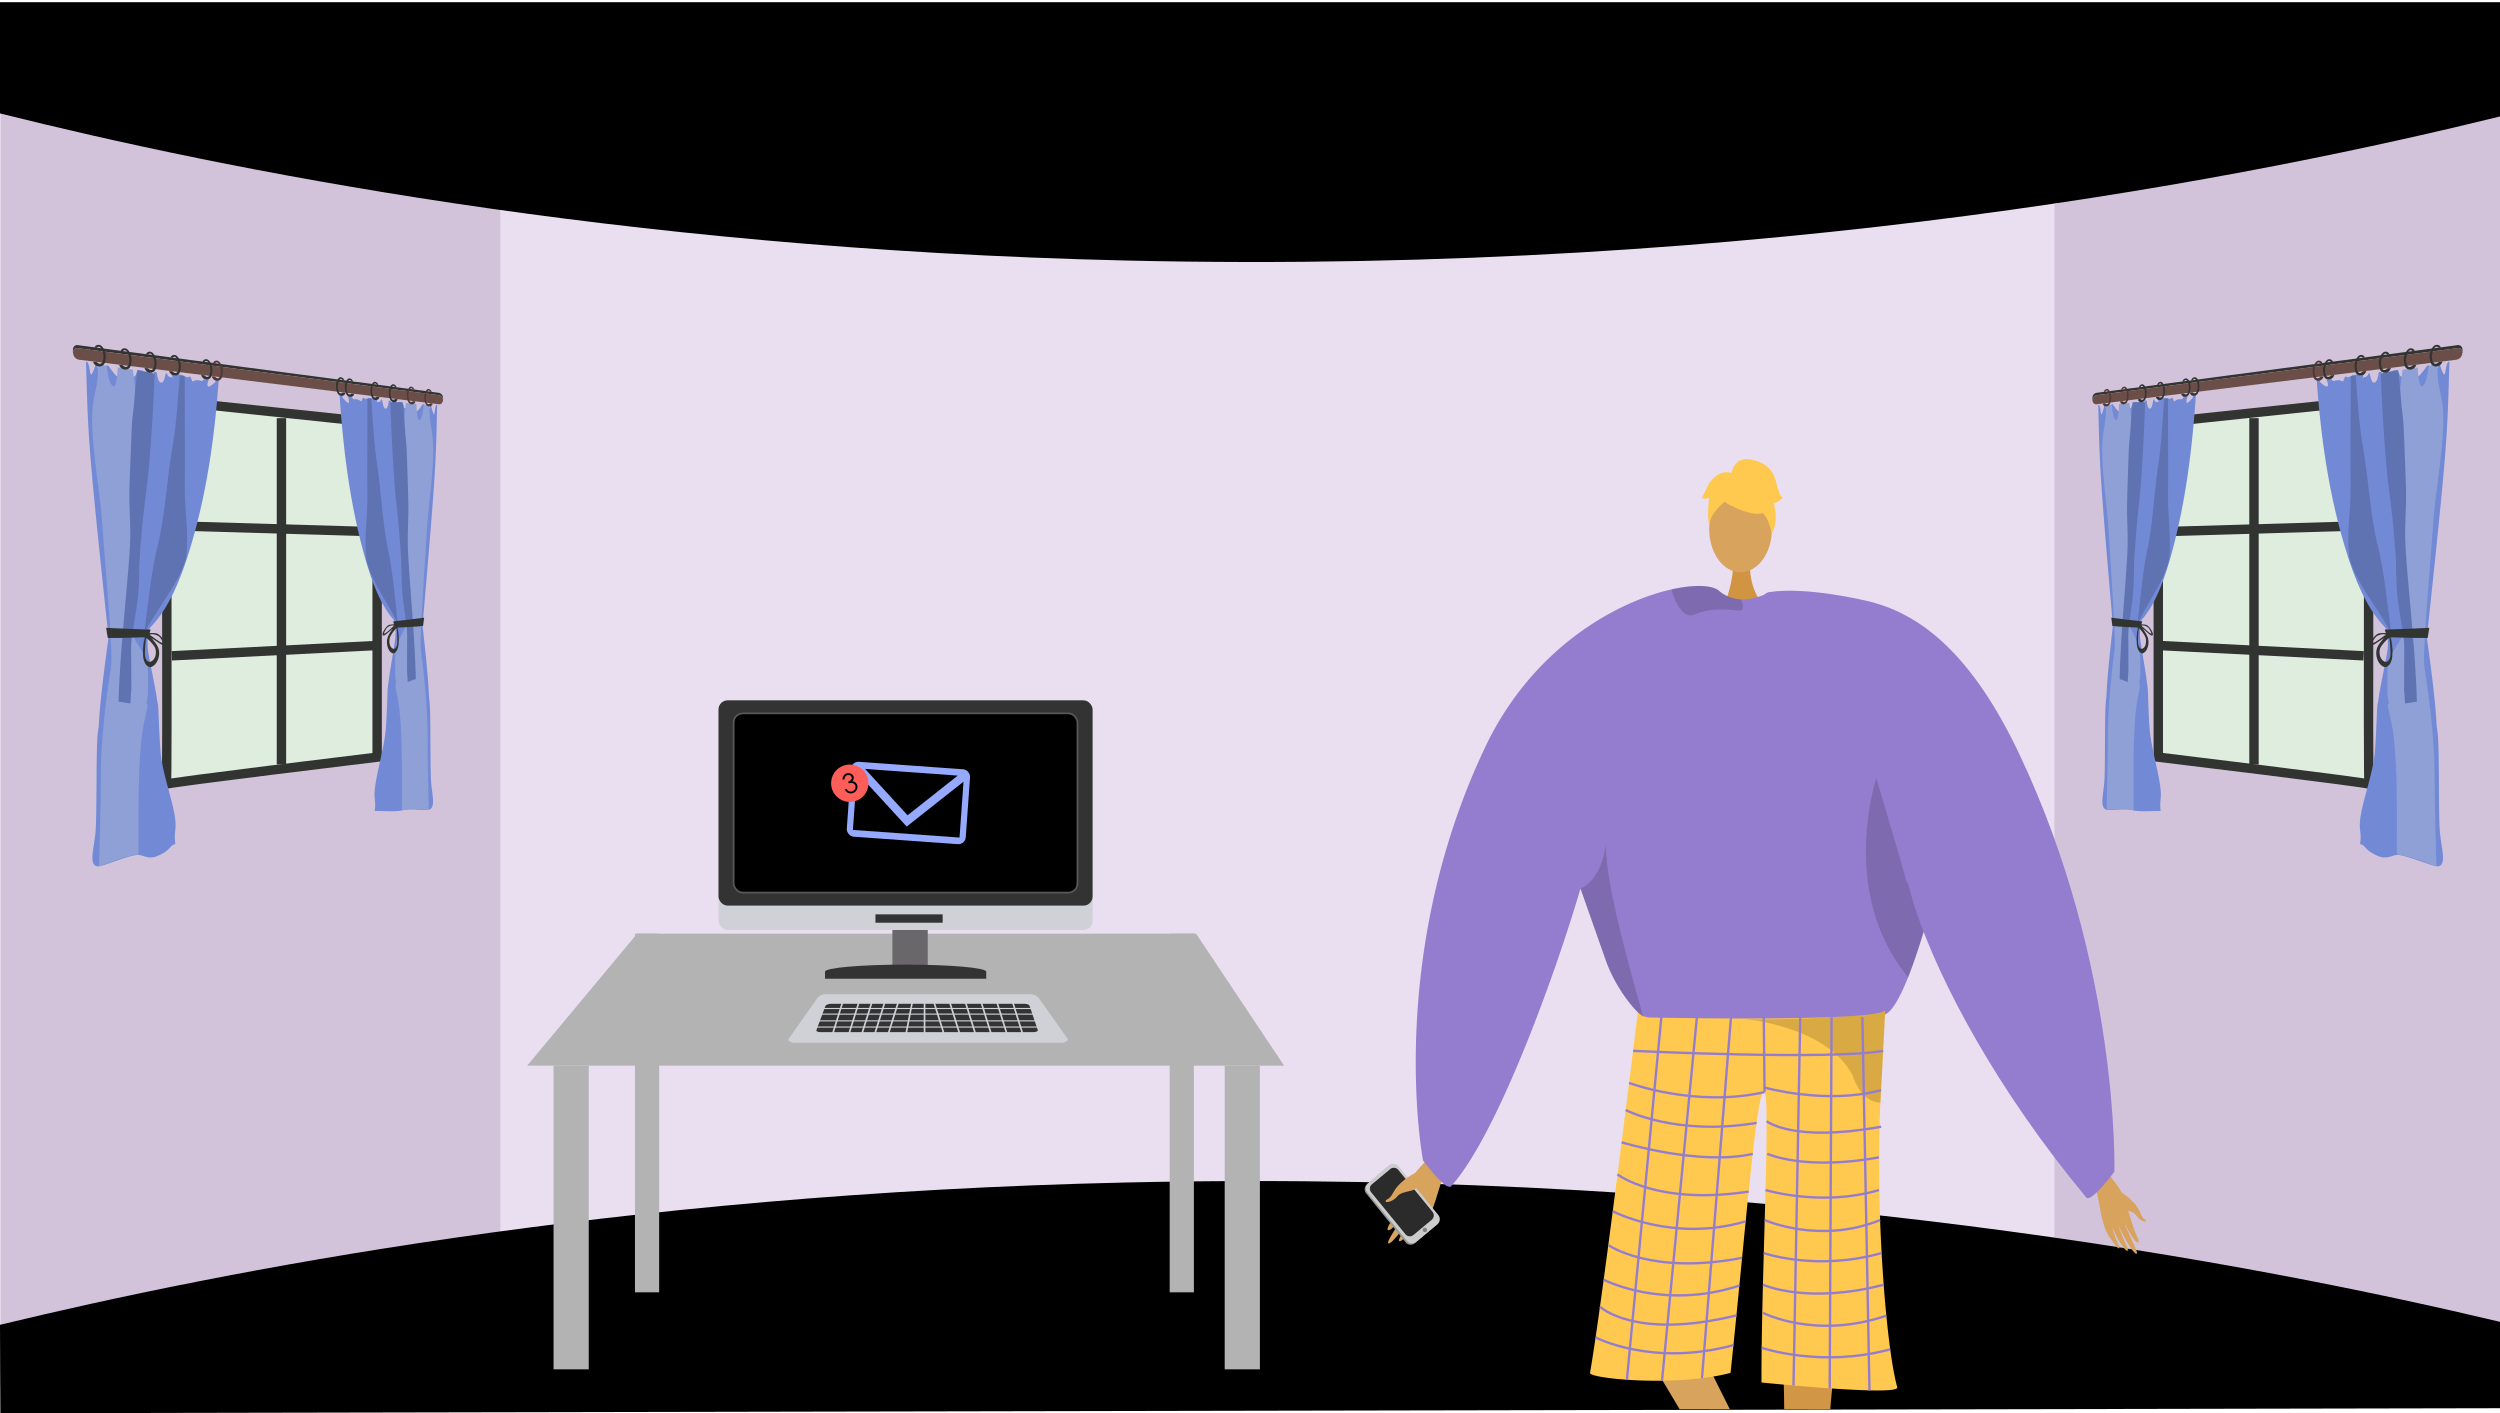 <svg xmlns="http://www.w3.org/2000/svg" xmlns:xlink="http://www.w3.org/1999/xlink" width="1366" height="772.192" viewBox="0 0 1366 772.192"><defs><style>.a,.ac,.t{fill:none;}.b{fill:#d2c3db;}.c{fill:#eadff1;}.d,.y{fill:#000;}.e{clip-path:url(#a);}.f,.l{fill:#d8a35d;}.f{fill-rule:evenodd;}.g{fill:#999;}.h{fill:#ccc;}.i{fill:#2b2b2b;}.j{fill:gray;}.k{fill:#d29647;}.m{fill:#d19442;}.n{fill:#947dce;}.o{fill:#ffc84f;}.p{opacity:0.15;}.q{fill:#62548a;}.r{opacity:0.3;}.s{opacity:0.5;}.t{stroke:#947dce;stroke-width:1.301px;}.ac,.t,.y{stroke-miterlimit:10;}.u{fill:#b3b3b3;}.v{fill:#d0d1d6;}.w{fill:#333;}.x{fill:#6a676b;}.y{stroke:#595959;stroke-width:0.94px;}.z{fill:#95a9fe;}.aa{fill:#fd5e5a;}.ab{fill:#dfeddf;}.ac{stroke:#313431;stroke-width:5.136px;}.ad{fill:#728ad6;}.ae{fill:#5f73b3;}.af{fill:#8fa0d6;}.ag{fill:#313431;}.ah{fill:#6c4e49;}.ai{fill:#4f3936;}</style><clipPath id="a"><rect class="a" width="1365.799" height="770" transform="translate(0.301 -1.447)"/></clipPath></defs><g transform="translate(-0.1 1.447)"><path class="b" d="M1366.1,9.282V767.745l-242.228-67.586-32.991-6.263,1.636-558.092,30.118-25.56Z"/><path class="b" d="M316.4,125.217,300.346,681.588.3,755.986V5.933L299.146,99.5Z"/><path class="c" d="M698.078,88.817H273.47V706.2h849.165V88.817Z"/><path class="d" d="M.1,60.525c121.657,30.38,335.7,73.888,615,80.372,352.971,8.195,622.428-47.1,751-78.7V-.255H.1Z"/><path class="d" d="M.1,722.429c121.657-29.39,335.7-71.48,615-77.753,352.971-7.927,622.428,45.568,751,76.133V768L.3,770.745Z"/><g class="e"><g transform="translate(745.774 249.406)"><g transform="translate(0 374.612)"><path class="f" d="M788.64,619.8C787.7,621,774.009,632.232,770.5,639.749s-8.014,19.03-10.591,22.632c-3.033,4.237-1.6,6.109,2.422,1.42,2.612-3.048,7.3-9.536,7.938-11.117.311-.766-2.187,4.054-5.3,9.149-3.31,5.415-7.233,11.168-6.3,11.837,1.806,1.3,12.387-13.923,13.775-16.778a79.858,79.858,0,0,1-3.76,7.489c-1.894,3.308-4.594,6.907-4.152,7.969.7,1.672,7.39-5.991,11.061-13,.284-.042-.2,2.478-5.118,10.511-.494.807-.915,3.168,1.426.788,4.927-5.01,7.412-6.8,10.818-15.419,3.321-8.407,4.957-18.425,9.193-23.8Z" transform="translate(-745.774 -619.804)"/><g transform="translate(0 10.563)"><path class="g" d="M746.609,646.4,768.1,673.026a3.467,3.467,0,0,0,4.926.579L785,663.513a1.08,1.08,0,0,0,.117-.109,3.62,3.62,0,0,0,.275-4.926l-21.488-26.622a3.459,3.459,0,0,0-4.923-.575L747.8,640.7l-.8.669A3.62,3.62,0,0,0,746.609,646.4Z" transform="translate(-745.774 -630.294)"/><path class="h" d="M747.21,645.815l21.661,26.52a3.577,3.577,0,0,0,5.059.494l11.679-9.712a3.627,3.627,0,0,0,.368-4.982l-21.661-26.52a3.577,3.577,0,0,0-5.059-.494l-11.679,9.712A3.627,3.627,0,0,0,747.21,645.815Z" transform="translate(-745.774 -630.295)"/><path class="i" d="M749.317,645.728l18.708,22.9a3.089,3.089,0,0,0,4.369.427l10.087-8.388a3.133,3.133,0,0,0,.318-4.3l-18.708-22.9a3.088,3.088,0,0,0-4.369-.427l-10.087,8.388A3.134,3.134,0,0,0,749.317,645.728Z" transform="translate(-745.774 -630.282)"/><ellipse class="j" cx="1.2" cy="1.208" rx="1.2" ry="1.208" transform="translate(31.684 34.807)"/></g><path class="f" d="M774.554,634.525s-9.236,4.08-13.027,11.06c-2.253,4.148-3.315,3.645-3.912,4.275-1.981,2.09,3.469,1.354,5.987-1.95,2.047-2.685,7.8-2.5,9.553-3.927s5.713-6.151,5.494-7.771S774.554,634.525,774.554,634.525Z" transform="translate(-745.774 -619.704)"/></g><path class="k" d="M1002.925,733.247S986.766,901.113,993.637,904c12.327,5.264,60.6,22.484,7.379,18.7-27.34,1.659-25.334-4.49-25.761-9.7-.349-4.258.453-154.489-.67-166.173-.251-2.617-.4-4.2-.4-4.2Z" transform="translate(-745.774 -244.422)"/><path class="l" d="M890.234,717.764s87.272,143.209,82.666,149.1c-8.223,10.64-42.069,49.337,2.595,19.951,24.685-11.948,19.96-16.337,17.813-21.1-1.753-3.89-14.666-33.64-19.333-44.4C972.93,818.911,914.141,701.6,914.141,701.6Z" transform="translate(-745.774 -244.637)"/><path class="m" d="M956.313,303.014s-1.424,15.995,8.376,24.84-22.584,0-22.584,0,6.026-15.32,4.674-24.84S956.313,303.014,956.313,303.014Z" transform="translate(-745.774 -247.369)"/><ellipse class="l" cx="17.133" cy="23.534" rx="17.133" ry="23.534" transform="translate(188.237 14.779)"/><path class="n" d="M1062.884,456.795c-.286,4.455-3.865,21.016-8.9,39.017-1.483,5.372-3.11,10.861-4.815,16.207-2.069,6.512-4.255,12.787-6.468,18.33-4.294,10.743-8.693,18.735-12.532,20.295-12.935,5.24-110.6,12.434-130.682,2.791-.468-.354-.976-.734-1.457-1.153-7.535-6.172-15.707-18.356-20.041-29.768,0-.013-11.543-32.768-13.9-39.437-.026-.065-.039-.118-.066-.17-.078-.262-.169-.511-.26-.747-.026-.092-.065-.17-.091-.262-12.155,41.781-44.493,133.547-70.651,162.62-2.745,3.053-15.381-14.072-15.381-14.072S756.519,520.64,811.619,404.6c25.936-54.621,72.225-79.541,101.779-86.157,12.792-2.869,22.448-2.306,25.975.76a19.088,19.088,0,0,0,11.959,4.678,25.768,25.768,0,0,0,6.715-.616,33.266,33.266,0,0,0,7.119-2.437c1.093-.51,1.731-.878,1.731-.878a69,69,0,0,1,18.088,1.088C1051.849,334.214,1063.483,447.086,1062.884,456.795Z" transform="translate(-745.774 -247.249)"/><path class="o" d="M895.014,548a10.525,10.525,0,0,0,5.994,2.785c14.085.278,74.917,1.327,107.916-.583,11.643-.675,19.819-1.716,21.255-3.3,0,0,0,.048-.009.135-.086,1.831-1.13,22.8-2.6,50.279-2.891,54.25,2.679,131.949,9.185,155.533,1.405,5.09-74.177-2.621-74.177-2.621-.21-55.985,5.066-154.271,1.658-158.677-4.146-5.359-10.868,81.093-18.575,153.437-29.932,7.861-77.328,3.088-76.78,0C875.392,708.307,895.014,548,895.014,548Z" transform="translate(-745.774 -245.686)"/><path class="p" d="M863.68,480.946c.026.092.065.17.091.262.091.237.183.485.261.747.026.052.039.1.065.17,2.355,6.669,13.9,39.424,13.9,39.437,4.334,11.412,12.506,23.6,20.041,29.768-5.114-18.645-21.056-72.689-20.444-94.464C874.547,477.854,863.68,480.933,863.68,480.946Z" transform="translate(-745.774 -246.297)"/><path class="p" d="M1053.983,495.1c-1.483,5.372-3.11,10.861-4.815,16.207-2.069,6.512-4.255,12.787-6.468,18.329-38.247-46.106-17.386-108.8-17.386-108.8s16.163,54.425,16.332,55.957C1041.7,477.352,1047.073,485.2,1053.983,495.1Z" transform="translate(-745.774 -246.541)"/><path class="p" d="M952.468,327.742c.052,1.559-.768,2.58-3.253,2.24-7.756-1.061-16.515-.839-22.878,2.1a5.374,5.374,0,0,1-5.232-.223c-4.073-2.4-6.6-9.551-7.6-12.722a2.174,2.174,0,0,1-.1-.695c12.793-2.869,22.449-2.306,25.975.76a19.085,19.085,0,0,0,11.96,4.678A10.669,10.669,0,0,1,952.468,327.742Z" transform="translate(-745.774 -247.249)"/><path class="q" d="M990.129,854.172c-.893-2.273-15.746,6.319-16.488,8.989s-27.133,25.59-21.608,34.175,42.972-21.607,45.808-23.473S991.885,858.64,990.129,854.172Z" transform="translate(-745.774 -243.604)"/><path class="q" d="M974.295,897.223c-.318-2.423,20.185.651,22.123,2.621s31.786,10.142,31.11,20.349-47.984,2.182-51.363,1.941S974.922,901.986,974.295,897.223Z" transform="translate(-745.774 -243.316)"/><g class="r" transform="translate(204.722 301.221)"><path d="M951.175,551.3l-.679-.056S950.737,551.258,951.175,551.3Z" transform="translate(-950.496 -546.878)"/><path class="s" d="M951.175,551.327c18.128,1.457,57.749-1.124,57.749-1.124,11.643-.675,19.819-1.716,21.255-3.3,0,0,0,.048-.009.135-.086,1.831-1.13,22.8-2.6,50.279a13.419,13.419,0,0,1-1.9-.221c-4.079-.762-7.21-3.306-9.594-6.863a33.266,33.266,0,0,1-3.73-7.844C998.83,556.5,956.983,551.852,951.175,551.327Z" transform="translate(-950.496 -546.907)"/></g><g transform="translate(184.275)"><g transform="translate(3.617 6.562)"><path class="o" d="M944.706,272.476s29.661,16.557,20.857-10.026C959.472,244.058,924.477,260.625,944.706,272.476Z" transform="translate(-933.666 -254.233)"/><path class="o" d="M949.006,266.117s-16.6,9.914-14.995,19.859c0,0-3.659-29.692,12.842-30.438s22.889.858,21.424,32.255C968.277,287.793,963.483,262.817,949.006,266.117Z" transform="translate(-933.666 -254.225)"/></g><path class="o" d="M946.133,255.783s.834-9.251,9.943-7.941,13.014,6.55,14.315,11.791,2.6,9.171,3.9,9.171c0,0-3.9,3.93-5.2,2.621,0,0,3.378,9.422-.914,17.158,0,0-1.689-11.917-8.2-13.227S946.133,255.783,946.133,255.783Z" transform="translate(-930.049 -247.716)"/><path class="o" d="M946.967,255.656s-6.507-3.93-13.014,5.24l-3.9,7.861s1.3,1.311,3.9,0c0,0-1.185,9.231.058,14.442l3.846-15.752Z" transform="translate(-930.049 -247.667)"/></g><g transform="translate(397.719 385.127)"><path class="f" d="M1147.459,630.248c.682,1.116,11.223,12.107,13.455,18.881s4.909,17.058,6.743,20.4c2.157,3.927.744,5.377-2.21.962-1.92-2.868-5.259-8.885-5.646-10.3-.188-.686,1.455,3.684,3.6,8.35,2.275,4.96,5.039,10.272,4.177,10.746-1.672.92-9.157-13.151-10.052-15.73a68.8,68.8,0,0,0,2.449,6.777c1.281,3.017,3.22,6.365,2.735,7.225-.765,1.355-5.7-5.871-8.119-12.23-.238-.064-.078,2.135,3.3,9.494.34.74.459,2.8-1.3.527-3.695-4.78-5.635-6.561-7.666-14.266-1.981-7.514-2.362-16.229-5.432-21.249Z" transform="translate(-1143.493 -630.248)"/><path class="f" d="M1159.467,645.845s7.466,4.431,9.993,10.775c1.5,3.77,2.459,3.45,2.905,4.049,1.478,1.986-3.1.8-4.911-2.278-1.474-2.5-6.405-2.937-7.752-4.333s-4.251-5.835-3.9-7.194S1159.467,645.845,1159.467,645.845Z" transform="translate(-1143.493 -630.142)"/></g><g transform="translate(143.264 300.991)"><line class="t" x1="19.193" y2="202.058"/><line class="t" x1="19.048" y2="198.54" transform="translate(19.193 4.041)"/><line class="t" x1="15.84" y2="197.152" transform="translate(41.021 4.041)"/><line class="t" x2="0.408" y2="40.838" transform="translate(74.794 4.041)"/><line class="t" x1="3.675" y2="201.147" transform="translate(91.025 4.041)"/><line class="t" x1="1.024" y2="202.834" transform="translate(110.805 3.915)"/><line class="t" x2="3.875" y2="203.999" transform="translate(128.665 3.915)"/></g><path class="t" d="M892.418,568.873s108.083,5.137,136.64,0" transform="translate(-745.774 -245.537)"/><path class="t" d="M964.241,591.289c-37.817,8.624-74.007-5.009-74.007-5.009" transform="translate(-745.774 -245.419)"/><path class="t" d="M963.833,588.7s34.128,9.655,64.1,1.5" transform="translate(-745.774 -245.403)"/><path class="t" d="M888.374,600.988s27.254,14.366,71.52,7.042" transform="translate(-745.774 -245.319)"/><path class="t" d="M886.143,618.5s42.41,13.035,71.654,6.328" transform="translate(-745.774 -245.2)"/><path class="t" d="M883.906,635.906s21.6,17.047,71.677,9.4" transform="translate(-745.774 -245.082)"/><path class="t" d="M881.3,655.923s32.934,17.325,72.64,5.509" transform="translate(-745.774 -244.947)"/><path class="t" d="M878.882,674.26s23.326,16.67,73.1,6.987" transform="translate(-745.774 -244.822)"/><path class="t" d="M876.35,693.058s32.2,16.944,74.146,3.255" transform="translate(-745.774 -244.695)"/><path class="t" d="M874.324,707.729s18.994,18.392,74.565,4.757" transform="translate(-745.774 -244.595)"/><path class="t" d="M871.937,724.381s30.713,16.29,75.312,4.243" transform="translate(-745.774 -244.482)"/><path class="t" d="M965.384,607.016s14.258,11.852,62.554,3.054" transform="translate(-745.774 -245.278)"/><path class="t" d="M965.758,624.734s20.007,9.392,61.038,1.974" transform="translate(-745.774 -245.158)"/><path class="t" d="M964.783,644.4s30.893,9.368,62.013,0" transform="translate(-745.774 -245.025)"/><path class="t" d="M964.338,660.708s30.032,13.44,63.056,0" transform="translate(-745.774 -244.914)"/><path class="t" d="M963.833,678.612s28.591,10.1,64.39,0" transform="translate(-745.774 -244.793)"/><path class="t" d="M963.371,695.809s24.1,10.886,65.98,0" transform="translate(-745.774 -244.676)"/><path class="t" d="M963.371,711.024s28.614,14.845,67.436,1.577" transform="translate(-745.774 -244.573)"/><path class="t" d="M962.683,730.043s32.546,11.107,70.246.816" transform="translate(-745.774 -244.444)"/><path class="n" d="M1030.807,390.047S946.894,323.19,966.9,319.929s52.74,4.662,52.74,4.662c29.554,6.617,57.771,28.972,83.707,83.594C1158.447,524.229,1155.4,636.6,1155.4,636.6s-12.759,17.232-15.382,14.072c-48.681-58.643-79.985-117.514-93.191-157.122S1030.807,390.047,1030.807,390.047Z" transform="translate(-745.774 -247.231)"/></g></g><path class="u" d="M701.732,580.838H288.127L348.244,508.7H653.638Z"/><rect class="u" width="19.237" height="165.923" transform="translate(302.555 580.838)"/><rect class="u" width="13.226" height="195.982" transform="translate(347.041 508.697)"/><rect class="u" width="13.226" height="195.982" transform="translate(639.21 508.697)"/><rect class="u" width="19.237" height="165.923" transform="translate(669.269 580.838)"/><path class="v" d="M580.017,568.356H434.329c-1.618,0-4.281-1-3.28-2.23l15.728-22.337a5.574,5.574,0,0,1,4.546-1.988H562.811a6.037,6.037,0,0,1,4.912,2.142l15.569,21.967C584.384,567.311,581.792,568.356,580.017,568.356Z"/><path class="w" d="M564.888,562.5H448.25c-1.294,0-2.281-.5-2.077-1.047l4.919-13.2c.265-.712,1.695-1.236,3.373-1.236h105.2c1.491,0,2.755.47,2.971,1.1l4.508,13.274C567.323,561.978,566.262,562.5,564.888,562.5Z"/><rect class="v" width="121.634" height="0.614" transform="translate(445.839 549.289)"/><rect class="v" width="121.634" height="0.614" transform="translate(445.839 552.36)"/><rect class="v" width="121.634" height="0.614" transform="translate(445.839 556.046)"/><rect class="v" width="121.634" height="0.614" transform="translate(445.839 559.425)"/><rect class="v" width="0.921" height="20.272" transform="translate(460.57 544.395) rotate(17.439)"/><rect class="v" width="0.921" height="20.272" transform="translate(469.478 544.395) rotate(17.439)"/><rect class="v" width="0.921" height="20.272" transform="translate(476.542 544.395) rotate(17.439)"/><rect class="v" width="0.921" height="20.272" transform="translate(483.607 544.395) rotate(17.439)"/><rect class="v" width="0.921" height="20.272" transform="translate(490.979 544.395) rotate(17.439)"/><rect class="v" width="0.921" height="20.272" transform="translate(498.459 544.165) rotate(10.978)"/><rect class="v" width="0.921" height="20.272" transform="translate(504.813 544.067)"/><rect class="v" width="0.921" height="20.272" transform="translate(552.478 544.671) rotate(-17.439)"/><rect class="v" width="0.921" height="20.272" transform="translate(543.877 544.671) rotate(-17.439)"/><rect class="v" width="0.921" height="20.272" transform="translate(535.277 544.671) rotate(-17.439)"/><rect class="v" width="0.921" height="20.272" transform="translate(526.676 544.671) rotate(-17.439)"/><rect class="v" width="0.921" height="20.272" transform="translate(518.076 544.671) rotate(-17.439)"/><rect class="v" width="0.921" height="20.272" transform="translate(509.476 544.671) rotate(-17.439)"/><rect class="x" width="19.317" height="22.433" transform="translate(487.705 505.851)"/><rect class="v" width="204.47" height="125.474" rx="4.985" transform="translate(392.694 381.222)"/><path class="w" d="M450.879,533.324v-3.846c0-2.134,19.729-3.858,44.049-3.858s44.047,1.724,44.047,3.858v3.846Z"/><rect class="w" width="36.722" height="4.565" transform="translate(478.444 498.158)"/><rect class="w" width="204.391" height="112.166" rx="4.985" transform="translate(392.694 381.222)"/><rect class="y" width="187.863" height="97.932" rx="4.985" transform="translate(400.958 388.339)"/><rect class="z" width="65.175" height="41.025" rx="4.014" transform="translate(465.421 414.518) rotate(4.094)"/><path class="d" d="M523.422,422.345,472.8,418.721,496,444.009Z"/><path class="d" d="M495.514,450.2,468.38,420.631l-2.247,31.393,58.251,4.169,2.185-30.532Z"/><circle class="aa" cx="10.205" cy="10.205" r="10.205" transform="translate(454.221 416.305)"/><path class="d" d="M461.576,424.336l-1.05.3a3.2,3.2,0,0,1,5.223-2.9,2.446,2.446,0,0,1,.042,3.678,3.1,3.1,0,0,1,2.693,3.973,3.614,3.614,0,0,1-6.815.5l1.008-.291c2.232,3.719,6.711-.421,4.132-2.663-.856-.745-1.863-.612-3-.347l-.273-.945c1.167-.337,2.232-1.254,1.9-2.412-.421-1.459-2.553-1.571-3.407-.4A2.943,2.943,0,0,0,461.576,424.336Z"/><path class="ab" d="M1290.958,217.82l-111.571,11.758V412.253s115.9,14.028,115.182,14.791,0-205.724,0-205.724l-.95-3.78Z"/><path class="ac" d="M1290.958,217.82l-111.571,11.758V412.253s115.9,14.028,115.182,14.791,0-205.724,0-205.724l-.95-3.78Z"/><line class="ac" y2="189.205" transform="translate(1231.676 227.036)"/><line class="ac" x2="110.049" y2="5.538" transform="translate(1181.548 351.352)"/><line class="ac" y1="3.213" x2="110.049" transform="translate(1181.548 285.836)"/><path class="ad" d="M1268.156,206.6s-1.812.039,1.886,2.522c3.731,2.5,1.251-3.388,1.251-3.388l2.769.158s.891,1.205,1.747.736a5.956,5.956,0,0,1,2.6-.312l2,.621s1.05-3.508,1.688-2.53c.526.805,2.667-.37,4.305-1.046l2.06-.221c.873.428,1.425,1.424,2.332.387,1.232-1.41.039,2.5.617,1.51s1.972.274,2.786-2.365c.017-.057.035-.109.052-.157l.549-.06c.473,1.2.963,5.052,2.273,5.158,1.715.139,2.317-2.507,2.77-5.719l1.519-.174a9.087,9.087,0,0,1,.113,2.71c-.355,2.761,3.1,2.312,3.1,2.312s.1-2.917.62-3.64a18.259,18.259,0,0,1,2.52-2.135q1.334-.165,2.672-.335c.142.511.3,1.139.54,1.783.734,1.95.475,2.031,2.755,1.562s1.728,1.569,2.134-.252c.371-1.665.337-1.824.834-3.925l1.49-.21a33.558,33.558,0,0,0,1.334,3.145c1.623,3.215,2.818.717,4.8-1.63a29.762,29.762,0,0,0,1.951-2.738l.9-.147c.036.057.073.121.112.2.719,1.391,1.788,3.811,3.56,2.525,1.41-1.023,1.855-3.184,2.151-3.719l.216-.038h0a28,28,0,0,0,1.548,4.665c1.4,3.049,1.4.127,2.039-3.018a9.4,9.4,0,0,1,.964-2.5c.257-.05.514-.1.771-.149-.694,21.556-.776,32.584-2.844,56.79-2.059,24.1-6.121,62.123-8.862,87.9-.546,5.14-.731,1.86-.53,6.36.013.29.019.507.019.664.046.324.1.675.151,1.066,1.4,10.013,4.481,32.829,5.02,45.313.107,2.626.71,2.912,1.017,11.763.392,11.284.147,36.023.7,45.613s4.281,19.625-.955,20.275c-2.487.309-16.1-5.78-21.87-6.253-2.825-.231-5.757,2.875-11.035.545-7.509-3.316-6.308-5.49-9.167-6.323-.281-.081-.3-.168-.3-.2a.79.79,0,0,1-.206.2c1.1-8.009-1.152-7.094.536-16.68,1.694-9.622,6.814-23.175,7.641-34.793.487-6.846.854-15.079,1.053-20.914.167-4.873.667-5.024,1.124-8.911.113-.965.3-1.729.458-2.646.76-4.293,1.661-8.639,2.486-12.841.2-1.005.406-2.078.557-2.876.3-1.6.7-3.52.91-4.85a35.339,35.339,0,0,0,.4-7.732c-.018-.406-.056-.591-.086-.939s-.076-.661-.116-.982c-.019-.158-.047-.321-.065-.442-.035-.237-.1-.614-.133-.795a18.849,18.849,0,0,0-.464-1.906c-.16-.513-.171-.515-.323-.92-.571-.552-1.134-1.211-1.686-1.793-.218-.23-.445-.532-.7-.825-9.235-10.578-15.159-26.367-19.293-39.786-9.428-30.61-13.741-61.838-16.009-93.585l.366-.045Z"/><path class="ae" d="M1283.385,298.711c.191,3.669.165,4.177,1.168,7.216,3.261,9.872,10.991,20.277,16.432,28.969.2.318.479.718.634.967,1.3,2.083,2.75,4.545,3.838,6.542a5.886,5.886,0,0,1,.665,1.508,12.456,12.456,0,0,1,.393,2.854c.034.4.042.8.045,1.306.013,2.435-.208,4.995-.25,7.465v.02c-.021,1.87-.294,4.1-.437,5.849-.167,2.052-.291,3.666-.307,5.642,0,.018,0,.033,0,.046.015.452,0,.775.043,1.25.24,2.782.571,5.71.881,8.481.069.612.173,1.545.222,1.966.233,2.022.432,3.7.664,5.622.078-1.793.208-3.812.279-5.472s.042.058.12-2.352.619-8.588.587-11.826-.4-5.132-.646-8.764c-.147-2.161-.616-6.539-.878-9.28-.12-1.25-.281-2.873-.462-4.272-.3-2.354-.385-3.515-.735-6.162-1.765-13.355-3.236-27.4-6.516-40.363l-.035-.144c-.2-.836-.258-.99-.462-1.934-3.575-16.53-4.428-33.783-7.311-50.355-2.256-12.968-2.993-26.566-4.1-39.774-.906.318-1.829-.337-2.72.623.034,17.493-.164,41.946-.018,57.957C1284.622,277.966,1282.675,285.144,1283.385,298.711Z"/><path class="af" d="M1304.675,376.709a9.3,9.3,0,0,0,.014,1.773c1.967,11.038-1.956-2.352,1.876,14.052,3.865,16.543,3.159,53.773,3.186,69.472-.129,8.533.188-6.213.092,3.455,7.057.84,14.283,3.879,21.476,6.454-.383-17.122-.9-32.274-.964-50.272s-2.553-39.3-5.416-57.792c-.83-5.356-.039-11.442.052-16.759.018-1.1.221-4.318.325-5.858,1.115-16.6,3.279-42.857,4.353-57.515,1.658-22.646,8.055-51.133,4.226-68.774-2.037-9.38-1.7-8.679-2.056-17.646-1.451,1.029-3.082.575-4.593,1.112-.511,2.565-.918,6.815-1.977,8.989-2.146,4.4-3.02,1.466-3.57-1.663-.235-1.342-.457-4.705-.595-6.379-2.773.349-5.525.826-8.263,1.209-.629,5.522-1.475,11.055-1.793,16.563,0,.006.011.022.011.03-.45,12.565-.714,25.695.05,37.891.765,12.216-1.978,18.3-2.353,31.872s.769,37.288,3.976,51.571a19.038,19.038,0,0,1,.418,3.611,12.013,12.013,0,0,1-.747,4.581,1.1,1.1,0,0,1-.069.165c-1.613,3.369-3.906,6.029-5.575,9.376a12.45,12.45,0,0,0-.523,1.246,22.827,22.827,0,0,0-1.011,3.453,34.992,34.992,0,0,0-.629,5.862c0,.056-.007.158-.005.2a.465.465,0,0,1,0,.051C1304.667,370.36,1304.476,373.286,1304.675,376.709Z"/><path class="ae" d="M1310.213,200.837c-3.06,1.137-6.373.154-9.233,2.2.59,16.939,2.362,46.974,4.208,61.245,2.167,16.759,2.716,22.256,3.562,34.66.848,12.427.334,21.073,2.213,32.5.735,4.467,1.058,6.759,1.73,10.652.385,2.231.411,2.682.7,4.63.012.08.011.11.018.159a49.241,49.241,0,0,1,.4,6.729c-.085,5.656-.1,16.081-.114,20.288s.164,1.907.2,3.637a13.505,13.505,0,0,0,.081,1.418c.051,1.232.175,2.685.23,4,2.15-.345,4.309-.809,6.488-1.006-.045-1.859-.033-.8-.1-3.062s.112,4.319-.056-1.481-1.264-23.019-1.868-29.429-.087-1.331-.48-6.109.517,6.843-.241-2.673c-.757-9.5-2.947-31.127-3.5-42.649s.578-20.847.281-31.087-.85-23.217-1.2-31.738-1.111-10.784-1.485-16.321-.865-9.549-1.172-12.925S1310.486,203.291,1310.213,200.837Z"/><path class="ag" d="M1327.483,341.6c-8.249.471-16.373.693-24.347.965.452,1.365.842,2.757,1.247,4.143,7.274.122,14.7.571,22.2.411Q1327.031,344.363,1327.483,341.6Z"/><path class="ag" d="M1302.956,363.036c.736.235,1.551-.325,2.187-.792a4.1,4.1,0,0,0,.726-.794,3.572,3.572,0,0,0,.346-.547,10,10,0,0,0,1-3.435,34.236,34.236,0,0,0-.64-9.36c-.113-.614-.208-.992-.277-1.309-.131-.606-.158-.68-.281-1.175a2.01,2.01,0,0,0-1.419.11,1.188,1.188,0,0,0-.2.1,1.982,1.982,0,0,0-.237.129,8.127,8.127,0,0,0-1.8,1.565c-1.321,1.79-2.958,3.359-3.609,5.782C1297.768,356.962,1299.569,361.96,1302.956,363.036ZM1301,352a20.563,20.563,0,0,1,3.728-4.277c.582-.6.5-.376,1.006-.422.3,2.778.521,5.478.574,8.24v.017c-.065,1.812-.426,3.675-1.846,4.45a1.157,1.157,0,0,1-.964.154C1300.294,359.407,1299.53,354.57,1301,352Z"/><path class="ag" d="M1295.255,350.093c-.125,1.626,1.753.841,2.495.356s3.258-2.209,3.965-2.627.171-.071.677-.323,1.226-.528,1.788-.792c.041-.141.057-.224.1-.378l.125-.507c.045-.178.082-.331.135-.543s.127-.534.19-.766c-.149-.018-.162-.013-.343-.026s-.426-.021-.682-.032c-1.316-.057-3.655-.126-4.693.573C1297.524,346.027,1295.38,348.466,1295.255,350.093Zm3.317-3.806c.724-.639,3.741-1.736,5.139-.891-1.843,1.152-4.992,3.8-6.746,4.445S1297.85,346.926,1298.572,346.287Z"/><path class="ag" d="M1143.361,216.75q.011.227.036.426a2.785,2.785,0,0,1,2.521-2.723l196.361-25.591s2.891-.837,3.329,2.091c.026-.275.038-.565.038-.877-.014-3.838-3.386-2.856-3.386-2.856l-196.354,25.933S1143.2,213.267,1143.361,216.75Z"/><path class="ah" d="M1143.4,217.176c.351,2.985,2.792,2.19,2.792,2.19l196.071-24.257c1.287-.265,3.076-1.049,3.348-4.153v0c-.438-2.928-3.329-2.091-3.329-2.091l-196.361,25.591A2.785,2.785,0,0,0,1143.4,217.176Z"/><path class="ag" d="M1332.569,188.6a1.435,1.435,0,0,0-1.2-.6c-1.078.138-1.773,2.051-1.953,2.547-1.036,2.852-.365,6.525,1.181,6.743.334.047,1.007.124,2.048-.948.695-.025,1.316-.156,2.013-.182a3.962,3.962,0,0,1-1.5,2.028,3.513,3.513,0,0,1-3.992-.031c-.91-.679-1.082-1.7-1.318-3.09a8.145,8.145,0,0,1,.5-5.079c.357-.761,1.241-2.66,2.768-2.974,1.588-.326,2.684.925,2.563,1.386C1333.613,188.642,1333.073,188.51,1332.569,188.6Z"/><path class="ag" d="M1318.336,190.478a1.385,1.385,0,0,0-1.164-.6c-1.046.133-1.72,2.017-1.9,2.505-1,2.806-.353,6.424,1.146,6.642.324.048.977.124,1.986-.93.674-.023,1.277-.151,1.952-.175a3.892,3.892,0,0,1-1.456,1.995,3.366,3.366,0,0,1-3.871-.038c-.883-.67-1.05-1.675-1.278-3.046a8.128,8.128,0,0,1,.486-5c.346-.749,1.2-2.617,2.685-2.923,1.54-.319,2.6.916,2.485,1.369C1319.349,190.521,1318.825,190.391,1318.336,190.478Z"/><path class="ag" d="M1304.531,192.3a1.344,1.344,0,0,0-1.13-.592c-1.014.13-1.669,1.984-1.838,2.464-.975,2.762-.343,6.328,1.112,6.546.314.047.947.123,1.927-.913.653-.022,1.238-.147,1.894-.169a3.841,3.841,0,0,1-1.413,1.962,3.227,3.227,0,0,1-3.756-.044c-.857-.662-1.019-1.652-1.241-3a8.117,8.117,0,0,1,.472-4.925c.336-.737,1.168-2.576,2.6-2.875,1.495-.31,2.525.908,2.411,1.354C1305.513,192.344,1305.005,192.215,1304.531,192.3Z"/><path class="ag" d="M1291.134,194.067a1.3,1.3,0,0,0-1.1-.585c-.985.125-1.62,1.951-1.784,2.424-.946,2.72-.334,6.234,1.079,6.451.3.047.92.124,1.87-.9.635-.02,1.2-.142,1.839-.163a3.764,3.764,0,0,1-1.372,1.93,3.093,3.093,0,0,1-3.646-.05c-.831-.653-.989-1.629-1.2-2.96a8.117,8.117,0,0,1,.458-4.853c.326-.725,1.134-2.535,2.529-2.827,1.451-.3,2.451.9,2.34,1.339C1292.087,194.113,1291.594,193.985,1291.134,194.067Z"/><path class="ag" d="M1273.717,196.366a1.249,1.249,0,0,0-1.055-.577c-.947.121-1.557,1.909-1.715,2.372-.91,2.665-.321,6.112,1.037,6.328.294.047.885.124,1.8-.873.61-.019,1.155-.137,1.767-.156a3.686,3.686,0,0,1-1.319,1.889,2.928,2.928,0,0,1-3.505-.057c-.8-.643-.951-1.6-1.158-2.906a8.091,8.091,0,0,1,.441-4.757c.313-.71,1.09-2.484,2.431-2.766,1.4-.293,2.356.888,2.25,1.318C1274.633,196.413,1274.159,196.286,1273.717,196.366Z"/><path class="ai" d="M1267.975,197.124a1.234,1.234,0,0,0-1.041-.575c-.935.12-1.537,1.9-1.693,2.356-.9,2.646-.317,6.072,1.024,6.287.29.047.873.124,1.775-.866.6-.018,1.14-.135,1.744-.153a3.654,3.654,0,0,1-1.3,1.876,2.877,2.877,0,0,1-3.46-.061c-.789-.639-.939-1.589-1.143-2.887a8.092,8.092,0,0,1,.435-4.726c.309-.705,1.076-2.466,2.4-2.745,1.376-.29,2.325.884,2.22,1.311C1268.879,197.172,1268.411,197.045,1267.975,197.124Z"/><path class="ad" d="M1198.053,215.081s1.538-.353-1.588,2.711c-3.1,3.04-1.045-2.836-1.045-2.836l-2.3.728s-.732,1.278-1.434,1.03a4.42,4.42,0,0,0-2.116.254l-1.613.964s-.839-2.921-1.348-1.916c-.418.824-2.11.215-3.394-.05l-1.6.223c-.675.553-1.1,1.537-1.8.808-.943-.986-.03,2.2-.473,1.444s-1.5.624-2.118-1.513c-.013-.047-.027-.088-.04-.126l-.414.056c-.356,1.131-.725,4.569-1.706,4.906-1.276.439-1.722-1.725-2.057-4.4q-.559.075-1.119.147a9.28,9.28,0,0,0-.082,2.343c.26,2.3-2.261,2.551-2.261,2.551a10.23,10.23,0,0,0-.448-2.981,9.5,9.5,0,0,0-1.811-1.333q-.953.114-1.9.224c-.1.457-.21,1.014-.381,1.6-.518,1.772-.335,1.793-1.934,1.813s-1.2,1.618-1.483.175c-.257-1.317-.234-1.456-.577-3.11-.342.035-.684.068-1.025.1-.228.774-.516,1.791-.912,2.844-1.1,2.936-1.912,1.09-3.246-.483a17.286,17.286,0,0,1-1.3-1.886l-.6.043c-.024.053-.049.112-.074.179-.476,1.26-1.179,3.411-2.34,2.677-.917-.58-1.206-2.241-1.4-2.619l-.139.007h0a32.014,32.014,0,0,1-1,4.014c-.9,2.676-.9.339-1.3-2.065a6.9,6.9,0,0,0-.614-1.825l-.489.017c.44,17.057.493,25.836,1.812,44.945,1.323,19.176,3.966,49.745,5.773,70.749.363,4.214.486,1.55.352,5.207-.008.236-.012.413-.013.541-.03.261-.063.544-.1.859-.925,8.054-2.948,26.252-3.3,36.265-.069,2.1-.461,2.255-.66,9.341-.254,9.022-.095,28.976-.451,36.576s-2.745,14.732.619,16.542c1.622.872,10.785-.666,14.82.429s10.556.332,14.9.431c.216,0,.231-.066.228-.091a1.132,1.132,0,0,0,.159.233c-.847-7.315.889-5.927-.413-14.772-1.3-8.816-5.165-21.661-5.781-31.847-.363-5.986-.635-13.138-.783-18.191-.124-4.217-.494-4.409-.831-7.806-.084-.842-.219-1.519-.339-2.325-.558-3.765-1.219-7.577-1.822-11.245-.143-.876-.3-1.81-.405-2.5-.219-1.391-.507-3.057-.661-4.206a35.7,35.7,0,0,1-.291-6.607c.013-.345.041-.5.062-.795s.055-.558.084-.828c.014-.133.034-.271.047-.372.025-.2.074-.518.1-.669.075-.5.241-1.243.337-1.6.116-.429.124-.43.235-.767.415-.442.827-.977,1.231-1.447.159-.186.326-.434.513-.672,6.912-8.79,11.489-22.574,14.751-34.542,7.662-28.108,11.273-57.193,13.2-86.871l-.311.038Z"/><path class="ae" d="M1185.6,300.17a19.837,19.837,0,0,1-.922,6.432c-2.55,8.736-8.456,17.7-12.5,25.017-.146.264-.351.6-.465.8-.948,1.724-2.005,3.755-2.792,5.4a5.1,5.1,0,0,0-.479,1.244,11.963,11.963,0,0,0-.283,2.4c-.025.334-.03.672-.032,1.1-.01,2.064.149,4.249.179,6.347v.014c.015,1.59.212,3.5.315,5,.12,1.757.21,3.139.221,4.818,0,.016,0,.028,0,.039-.011.383,0,.659-.031,1.058-.174,2.338-.412,4.788-.635,7.1-.049.511-.124,1.29-.159,1.641-.167,1.686-.31,3.082-.476,4.681-.056-1.527-.149-3.25-.2-4.662s-.03.043-.086-2-.442-7.321-.419-10.053.284-4.3.461-7.353c.106-1.816.442-5.489.63-7.794.086-1.052.2-2.419.331-3.6.219-1.981.278-2.962.53-5.194,1.277-11.308,2.349-23.282,4.762-34.459.011-.049.015-.071.026-.125.15-.726.191-.86.342-1.68,2.673-14.463,3.318-29.517,5.51-44.285,1.734-11.683,2.305-23.764,3.166-35.614.706.1,1.428-.67,2.129,0-.027,15.53.129,37.205.014,51.433C1184.621,281.8,1186.16,288.066,1185.6,300.17Z"/><path class="af" d="M1169.483,367.048a9.257,9.257,0,0,1-.01,1.507c-1.418,9.128,1.422-1.782-1.353,11.7-2.755,13.38-2.255,44.852-2.274,58.067s-.134-5.279-.065,2.886c-4.933-1.121-9.843-.452-14.593-.168.25-13.732.59-25.865.629-40.4s1.677-31.492,3.578-46.278c.555-4.315.026-9.347-.035-13.7-.012-.9-.148-3.539-.217-4.8-.742-13.577-2.172-34.921-2.877-46.765-1.083-18.2-5.2-40.407-2.747-55.039,1.318-7.868,1.1-7.247,1.33-14.535.947.571,2.015-.088,3.013.075.338,2,.608,5.388,1.313,6.983,1.436,3.249,2.025.7,2.4-1.969.16-1.144.31-3.951.4-5.354,1.889-.221,3.785-.335,5.693-.525.441,4.509,1.036,9,1.26,13.575a.144.144,0,0,0-.007.027c.318,10.491.5,21.5-.036,31.83s1.4,15.239,1.668,26.668-.547,31.45-2.809,43.34a18.614,18.614,0,0,0-.293,3,12.23,12.23,0,0,0,.524,3.876,1.082,1.082,0,0,0,.049.142c1.136,2.927,2.763,5.322,3.957,8.276.121.3.25.679.376,1.1a23.743,23.743,0,0,1,.728,3.014,35.81,35.81,0,0,1,.455,5.042c0,.048.005.135,0,.168a.352.352,0,0,0,0,.044C1169.489,361.647,1169.627,364.157,1169.483,367.048Z"/><path class="ae" d="M1165.518,218.458c2.18.382,4.571-1.086,6.661.112-.433,14.618-1.728,40.53-3.067,52.859-1.559,14.36-1.951,19.037-2.555,29.541-.6,10.487-.237,17.777-1.569,27.351-.517,3.723-.745,5.631-1.216,8.861-.27,1.846-.288,2.222-.492,3.834-.009.066-.008.092-.013.133a48.435,48.435,0,0,0-.279,5.6c.06,4.731.07,13.442.08,16.958a17.3,17.3,0,0,1-.139,3.017c-.024,1.441-.02.153-.056,1.176s-.122,2.221-.161,3.316c-1.491-.541-2.975-1.178-4.461-1.59.03-1.526.022-.654.064-2.512s-.075,3.546.039-1.215.861-18.884,1.274-24.145.059-1.1.328-5.029-.354,5.634.166-2.2,2.034-25.806,2.419-35.421-.4-17.356-.2-25.912.593-19.456.835-26.618.778-9.179,1.04-13.876.609-8.157.826-11.048S1165.325,220.574,1165.518,218.458Z"/><path class="ag" d="M1153.7,336.052c5.543.785,11.181,1.379,16.9,2.028-.329,1.139-.612,2.3-.907,3.461-5.195-.332-10.345-.393-15.4-.951Q1154,338.319,1153.7,336.052Z"/><path class="ag" d="M1173.825,347.566c-.483-2.132-1.69-3.59-2.658-5.207a7.124,7.124,0,0,0-1.311-1.445,1.549,1.549,0,0,0-.172-.124.866.866,0,0,0-.144-.093,1.293,1.293,0,0,0-1.024-.177c-.089.413-.108.474-.2.98-.049.265-.117.58-.2,1.093a33.6,33.6,0,0,0-.459,7.884,10.454,10.454,0,0,0,.716,2.991,3.779,3.779,0,0,0,.25.494,4.034,4.034,0,0,0,.523.737c.461.454,1.052,1,1.588.869C1173.219,354.947,1174.555,350.794,1173.825,347.566Zm-3.489,5.5a.792.792,0,0,1-.7-.212c-1.026-.777-1.286-2.386-1.333-3.928v-.014c.038-2.339.194-4.615.413-6.953.364.07.306-.127.726.42a19.346,19.346,0,0,1,2.719,3.9C1173.247,348.6,1172.683,352.691,1170.336,353.065Z"/><path class="ag" d="M1173.634,340.421c-.767-.661-2.485-.736-3.444-.762-.187-.005-.364-.013-.495-.011s-.141,0-.249,0c.046.2.1.478.138.662l.1.471c.033.154.064.306.092.439s.039.205.069.327c.408.259.933.539,1.3.786s-.024-.083.495.319,2.377,2.05,2.93,2.519,1.962,1.284,1.868-.136S1174.737,341.371,1173.634,340.421Zm1.521,4.281c-1.306-.676-3.628-3.148-4.972-4.241,1.019-.641,3.238.477,3.774,1.071S1176.466,345.382,1175.155,344.7Z"/><path class="ai" d="M1150.376,212.642c.159-.279.436-.672.78-.72.7-.1,1.159,1.317,1.277,1.685.68,2.115.239,5.218-.774,5.674-.218.1-.656.28-1.332-.4-.449.1-.85.11-1.3.215a2.294,2.294,0,0,0,.968,1.361,2.14,2.14,0,0,0,2.6-.735,5.006,5.006,0,0,0,.867-2.747,7.6,7.6,0,0,0-.33-4.03c-.235-.548-.816-1.915-1.814-1.87a1.94,1.94,0,0,0-1.662,1.611C1149.7,212.876,1150.05,212.667,1150.376,212.642Z"/><path class="ai" d="M1159.861,211.391c.163-.283.446-.682.8-.731.721-.1,1.187,1.332,1.309,1.7.7,2.141.245,5.284-.793,5.747-.224.1-.673.285-1.366-.4-.461.106-.872.113-1.332.219a2.315,2.315,0,0,0,.992,1.378,2.213,2.213,0,0,0,2.668-.748,5.033,5.033,0,0,0,.889-2.784,7.594,7.594,0,0,0-.339-4.08c-.24-.555-.836-1.938-1.86-1.891a1.98,1.98,0,0,0-1.7,1.634C1159.168,211.628,1159.526,211.416,1159.861,211.391Z"/><path class="ag" d="M1169.587,210.107c.168-.287.459-.691.821-.741.74-.1,1.218,1.347,1.343,1.723.716,2.168.252,5.351-.814,5.822-.229.1-.69.29-1.4-.4-.473.109-.894.116-1.366.225a2.337,2.337,0,0,0,1.018,1.393,2.288,2.288,0,0,0,2.736-.762,5.066,5.066,0,0,0,.913-2.821,7.6,7.6,0,0,0-.348-4.132c-.247-.561-.858-1.961-1.908-1.912a2.023,2.023,0,0,0-1.748,1.658C1168.877,210.349,1169.244,210.134,1169.587,210.107Z"/><path class="ag" d="M1179.566,208.79c.171-.29.47-.7.842-.752.759-.1,1.25,1.362,1.378,1.743.734,2.195.258,5.42-.835,5.9-.235.1-.708.3-1.438-.406-.485.111-.917.119-1.4.23a2.091,2.091,0,0,0,3.851.633,5.085,5.085,0,0,0,.937-2.858,7.6,7.6,0,0,0-.357-4.186c-.253-.568-.88-1.985-1.958-1.933a2.065,2.065,0,0,0-1.793,1.683C1178.837,209.036,1179.214,208.818,1179.566,208.79Z"/><path class="ag" d="M1193.41,206.963c.177-.3.486-.714.872-.767.786-.109,1.3,1.383,1.427,1.771.761,2.232.267,5.516-.865,6.005-.244.1-.734.3-1.489-.41-.5.114-.951.124-1.452.237a2.4,2.4,0,0,0,1.082,1.432,2.483,2.483,0,0,0,2.908-.8,5.136,5.136,0,0,0,.97-2.911,7.606,7.606,0,0,0-.37-4.259c-.262-.578-.911-2.019-2.028-1.963a2.126,2.126,0,0,0-1.857,1.717C1192.655,207.216,1193.045,206.992,1193.41,206.963Z"/><path class="ag" d="M1198.207,206.33c.179-.3.492-.718.882-.772.8-.11,1.311,1.39,1.445,1.78.77,2.245.271,5.549-.876,6.042-.246.106-.742.3-1.506-.411-.509.115-.963.125-1.47.239a2.42,2.42,0,0,0,1.095,1.441,2.523,2.523,0,0,0,2.943-.8,5.141,5.141,0,0,0,.982-2.929,7.612,7.612,0,0,0-.374-4.285c-.266-.581-.923-2.03-2.053-1.973a2.148,2.148,0,0,0-1.88,1.728C1197.443,206.585,1197.838,206.36,1198.207,206.33Z"/><path class="ab" d="M94.6,217.82l111.571,11.758V412.253S90.277,426.281,90.99,427.044s0-205.724,0-205.724l.949-3.78Z"/><path class="ac" d="M94.6,217.82l111.571,11.758V412.253S90.277,426.281,90.99,427.044s0-205.724,0-205.724l.949-3.78Z"/><line class="ac" y2="189.205" transform="translate(153.882 227.036)"/><line class="ac" x1="110.049" y2="5.538" transform="translate(93.961 351.352)"/><line class="ac" x1="110.049" y1="3.213" transform="translate(93.961 285.836)"/><path class="ad" d="M117.4,206.6s1.813.039-1.886,2.522c-3.731,2.5-1.251-3.388-1.251-3.388l-2.769.158s-.89,1.205-1.747.736a5.956,5.956,0,0,0-2.6-.312l-2,.621s-1.049-3.508-1.688-2.53c-.525.805-2.667-.37-4.305-1.046l-2.06-.221c-.873.428-1.424,1.424-2.331.387-1.233-1.41-.04,2.5-.618,1.51s-1.971.274-2.785-2.365c-.018-.057-.036-.109-.053-.157l-.549-.06c-.473,1.2-.963,5.052-2.273,5.158-1.715.139-2.317-2.507-2.77-5.719l-1.519-.174a9.092,9.092,0,0,0-.113,2.71c.355,2.761-3.1,2.312-3.1,2.312s-.1-2.917-.62-3.64a18.257,18.257,0,0,0-2.52-2.135q-1.332-.165-2.672-.335c-.142.511-.3,1.139-.54,1.783-.733,1.95-.474,2.031-2.755,1.562s-1.727,1.569-2.133-.252c-.372-1.665-.337-1.824-.835-3.925l-1.49-.21a33.546,33.546,0,0,1-1.334,3.145c-1.623,3.215-2.818.717-4.8-1.63a29.965,29.965,0,0,1-1.951-2.738l-.9-.147c-.036.057-.073.121-.112.2-.719,1.391-1.787,3.811-3.56,2.525-1.41-1.023-1.855-3.184-2.151-3.719l-.216-.038h0c-.346.641-.152,1.624-1.549,4.665s-1.4.127-2.039-3.018a9.368,9.368,0,0,0-.964-2.5c-.257-.05-.513-.1-.771-.149.694,21.556.776,32.584,2.844,56.79,2.059,24.1,6.121,62.123,8.862,87.9.546,5.14.732,1.86.531,6.36-.013.29-.019.507-.02.664-.046.324-.1.675-.15,1.066-1.4,10.013-4.482,32.829-5.021,45.313-.107,2.626-.71,2.912-1.017,11.763-.391,11.284-.147,36.023-.7,45.613s-4.281,19.625.955,20.275c2.487.309,16.1-5.78,21.87-6.253,2.825-.231,5.757,2.875,11.035.545,7.509-3.316,6.309-5.49,9.167-6.323.281-.081.3-.168.3-.2a.79.79,0,0,0,.206.2c-1.1-8.009,1.152-7.094-.536-16.68-1.693-9.622-6.814-23.175-7.64-34.793-.487-6.846-.855-15.079-1.054-20.914-.167-4.873-.667-5.024-1.124-8.911-.113-.965-.3-1.729-.458-2.646-.76-4.293-1.661-8.639-2.486-12.841-.2-1.005-.406-2.078-.556-2.876-.3-1.6-.7-3.52-.91-4.85a35.277,35.277,0,0,1-.4-7.732c.019-.406.056-.591.086-.939s.076-.661.116-.982c.019-.158.047-.321.065-.442.035-.237.1-.614.133-.795a18.831,18.831,0,0,1,.464-1.906c.16-.513.171-.515.324-.92.57-.552,1.133-1.211,1.686-1.793.217-.23.444-.532.7-.825,9.234-10.578,15.159-26.367,19.292-39.786,9.428-30.61,13.742-61.838,16.009-93.585l-.365-.045Z"/><path class="ae" d="M102.174,298.711c-.192,3.669-.165,4.177-1.169,7.216C97.745,315.8,90.014,326.2,84.574,334.9c-.2.318-.479.718-.635.967-1.3,2.083-2.75,4.545-3.838,6.542a5.839,5.839,0,0,0-.664,1.508,12.4,12.4,0,0,0-.394,2.854c-.034.4-.042.8-.044,1.306-.014,2.435.207,4.995.249,7.465v.02c.021,1.87.294,4.1.437,5.849.167,2.052.291,3.666.307,5.642,0,.018,0,.033,0,.046-.015.452,0,.775-.043,1.25-.24,2.782-.571,5.71-.881,8.481-.069.612-.173,1.545-.222,1.966-.233,2.022-.432,3.7-.664,5.622-.078-1.793-.208-3.812-.279-5.472s-.042.058-.12-2.352-.619-8.588-.587-11.826.4-5.132.646-8.764c.147-2.161.616-6.539.878-9.28.12-1.25.281-2.873.462-4.272.3-2.354.385-3.515.735-6.162,1.765-13.355,3.236-27.4,6.516-40.363l.035-.144c.2-.836.258-.99.462-1.934,3.575-16.53,4.429-33.783,7.311-50.355,2.256-12.968,2.993-26.566,4.1-39.774.9.318,1.828-.337,2.719.623-.034,17.493.164,41.946.018,57.957C100.936,277.966,102.883,285.144,102.174,298.711Z"/><path class="af" d="M80.883,376.709a9.386,9.386,0,0,1-.013,1.773c-1.968,11.038,1.955-2.352-1.877,14.052-3.865,16.543-3.158,53.773-3.186,69.472.129,8.533-.188-6.213-.091,3.455-7.058.84-14.284,3.879-21.477,6.454.384-17.122.9-32.274.964-50.272s2.553-39.3,5.417-57.792c.829-5.356.038-11.442-.052-16.759-.019-1.1-.222-4.318-.326-5.858-1.115-16.6-3.279-42.857-4.353-57.515-1.658-22.646-8.055-51.133-4.225-68.774,2.036-9.38,1.695-8.679,2.055-17.646,1.452,1.029,3.082.575,4.593,1.112.511,2.565.918,6.815,1.978,8.989,2.145,4.4,3.019,1.466,3.569-1.663.235-1.342.457-4.705.6-6.379,2.772.349,5.524.826,8.262,1.209.629,5.522,1.476,11.055,1.793,16.563,0,.006-.011.022-.01.03.45,12.565.713,25.695-.051,37.891-.765,12.216,1.978,18.3,2.353,31.872s-.769,37.288-3.976,51.571a19.027,19.027,0,0,0-.418,3.611,12.013,12.013,0,0,0,.747,4.581,1.011,1.011,0,0,0,.07.165c1.613,3.369,3.9,6.029,5.575,9.376a12.711,12.711,0,0,1,.522,1.246,22.7,22.7,0,0,1,1.011,3.453,34.874,34.874,0,0,1,.629,5.862c0,.056.007.158.005.2s0,.039,0,.051C80.891,370.36,81.082,373.286,80.883,376.709Z"/><path class="ae" d="M75.345,200.837c3.06,1.137,6.373.154,9.234,2.2-.591,16.939-2.363,46.974-4.209,61.245-2.167,16.759-2.716,22.256-3.562,34.66-.848,12.427-.334,21.073-2.213,32.5-.734,4.467-1.058,6.759-1.73,10.652-.385,2.231-.411,2.682-.7,4.63-.012.08-.011.11-.018.159a49.241,49.241,0,0,0-.4,6.729c.085,5.656.1,16.081.114,20.288s-.164,1.907-.2,3.637a13.5,13.5,0,0,1-.081,1.418c-.051,1.232-.175,2.685-.23,4-2.15-.345-4.308-.809-6.487-1.006.045-1.859.032-.8.1-3.062s-.112,4.319.057-1.481,1.263-23.019,1.867-29.429.087-1.331.48-6.109-.516,6.843.241-2.673c.757-9.5,2.947-31.127,3.5-42.649s-.579-20.847-.282-31.087.85-23.217,1.2-31.738S73.131,222.941,73.5,217.4s.865-9.549,1.172-12.925S75.072,203.291,75.345,200.837Z"/><path class="ag" d="M58.075,341.6c8.25.471,16.373.693,24.347.965-.452,1.365-.841,2.757-1.247,4.143-7.274.122-14.7.571-22.2.411Q58.527,344.363,58.075,341.6Z"/><path class="ag" d="M86.807,353.306c-.651-2.423-2.288-3.992-3.609-5.782a8.127,8.127,0,0,0-1.8-1.565,1.991,1.991,0,0,0-.237-.129,1.149,1.149,0,0,0-.2-.1,2.009,2.009,0,0,0-1.419-.11c-.123.495-.15.569-.281,1.175-.069.317-.164.695-.277,1.309a34.236,34.236,0,0,0-.64,9.36,10.02,10.02,0,0,0,1,3.435,3.574,3.574,0,0,0,.346.547,4.1,4.1,0,0,0,.726.794c.636.467,1.451,1.027,2.188.792C85.989,361.96,87.79,356.962,86.807,353.306Zm-4.749,6.853a1.158,1.158,0,0,1-.964-.154c-1.42-.775-1.781-2.638-1.846-4.45v-.017c.053-2.762.271-5.462.574-8.24.505.046.424-.18,1.006.422A20.561,20.561,0,0,1,84.556,352C86.028,354.57,85.264,359.407,82.058,360.159Z"/><path class="ag" d="M86.55,345.028c-1.037-.7-3.377-.63-4.693-.573-.256.011-.5.018-.682.032s-.194.008-.343.026c.063.232.137.554.19.766s.09.365.135.543.087.354.126.507.054.237.1.378c.563.264,1.282.54,1.788.792s-.032-.1.677.323,3.222,2.142,3.965,2.627,2.62,1.27,2.5-.356S88.034,346.027,86.55,345.028Zm2.044,4.813c-1.755-.648-4.9-3.293-6.747-4.445,1.4-.845,4.416.252,5.139.891S90.341,350.486,88.594,349.841Z"/><path class="ag" d="M242.2,216.75q-.011.227-.036.426a2.784,2.784,0,0,0-2.521-2.723L43.28,188.862s-2.892-.837-3.33,2.091c-.026-.275-.038-.565-.038-.877.014-3.838,3.386-2.856,3.386-2.856l196.354,25.933S242.358,213.267,242.2,216.75Z"/><path class="ah" d="M242.161,217.176c-.351,2.985-2.792,2.19-2.792,2.19L43.3,195.109c-1.287-.265-3.076-1.049-3.348-4.153v0c.438-2.928,3.33-2.091,3.33-2.091l196.36,25.591A2.784,2.784,0,0,1,242.161,217.176Z"/><path class="ag" d="M52.989,188.6a1.437,1.437,0,0,1,1.2-.6c1.078.138,1.773,2.051,1.954,2.547,1.035,2.852.364,6.525-1.182,6.743-.334.047-1.007.124-2.048-.948-.695-.025-1.316-.156-2.013-.182a3.968,3.968,0,0,0,1.5,2.028,3.513,3.513,0,0,0,3.992-.031c.91-.679,1.082-1.7,1.318-3.09a8.145,8.145,0,0,0-.5-5.079c-.356-.761-1.241-2.66-2.768-2.974-1.588-.326-2.683.925-2.563,1.386C51.945,188.642,52.485,188.51,52.989,188.6Z"/><path class="ag" d="M67.222,190.478a1.387,1.387,0,0,1,1.165-.6c1.045.133,1.719,2.017,1.894,2.505,1,2.806.354,6.424-1.146,6.642-.324.048-.977.124-1.986-.93-.674-.023-1.276-.151-1.952-.175a3.9,3.9,0,0,0,1.456,1.995,3.366,3.366,0,0,0,3.871-.038c.883-.67,1.05-1.675,1.279-3.046a8.137,8.137,0,0,0-.487-5c-.346-.749-1.2-2.617-2.685-2.923-1.54-.319-2.6.916-2.485,1.369C66.209,190.521,66.733,190.391,67.222,190.478Z"/><path class="ag" d="M81.027,192.3a1.344,1.344,0,0,1,1.13-.592c1.015.13,1.669,1.984,1.838,2.464.975,2.762.344,6.328-1.112,6.546-.314.047-.947.123-1.927-.913-.653-.022-1.238-.147-1.893-.169a3.831,3.831,0,0,0,1.412,1.962,3.227,3.227,0,0,0,3.756-.044c.857-.662,1.019-1.652,1.241-3A8.118,8.118,0,0,0,85,193.625c-.336-.737-1.168-2.576-2.605-2.875-1.494-.31-2.525.908-2.411,1.354C80.045,192.344,80.553,192.215,81.027,192.3Z"/><path class="ag" d="M94.424,194.067a1.3,1.3,0,0,1,1.1-.585c.985.125,1.62,1.951,1.785,2.424.946,2.72.333,6.234-1.08,6.451-.305.047-.92.124-1.87-.9-.635-.02-1.2-.142-1.838-.163a3.755,3.755,0,0,0,1.371,1.93,3.093,3.093,0,0,0,3.646-.05c.831-.653.989-1.629,1.2-2.96a8.108,8.108,0,0,0-.458-4.853c-.326-.725-1.134-2.535-2.529-2.827-1.45-.3-2.451.9-2.34,1.339C93.471,194.113,93.964,193.985,94.424,194.067Z"/><path class="ag" d="M111.842,196.366a1.246,1.246,0,0,1,1.054-.577c.947.121,1.557,1.909,1.716,2.372.909,2.665.32,6.112-1.038,6.328-.294.047-.884.124-1.8-.873-.61-.019-1.156-.137-1.767-.156a3.676,3.676,0,0,0,1.318,1.889,2.928,2.928,0,0,0,3.5-.057c.8-.643.951-1.6,1.158-2.906a8.091,8.091,0,0,0-.441-4.757c-.313-.71-1.09-2.484-2.431-2.766-1.394-.293-2.356.888-2.25,1.318C110.925,196.413,111.4,196.286,111.842,196.366Z"/><path class="ai" d="M117.584,197.124a1.23,1.23,0,0,1,1.04-.575c.935.12,1.537,1.9,1.693,2.356.9,2.646.317,6.072-1.024,6.287-.289.047-.873.124-1.775-.866-.6-.018-1.14-.135-1.744-.153a3.667,3.667,0,0,0,1.3,1.876,2.877,2.877,0,0,0,3.46-.061c.789-.639.939-1.589,1.143-2.887a8.092,8.092,0,0,0-.435-4.726c-.309-.705-1.076-2.466-2.4-2.745-1.376-.29-2.325.884-2.22,1.311C116.679,197.172,117.147,197.045,117.584,197.124Z"/><path class="ad" d="M187.505,215.081s-1.538-.353,1.588,2.711c3.1,3.04,1.046-2.836,1.046-2.836l2.294.728s.733,1.278,1.434,1.03a4.42,4.42,0,0,1,2.116.254l1.613.964s.839-2.921,1.348-1.916c.418.824,2.11.215,3.394-.05l1.6.223c.674.553,1.1,1.537,1.8.808.943-.986.03,2.2.473,1.444s1.5.624,2.118-1.513c.014-.047.027-.088.04-.126l.414.056c.357,1.131.725,4.569,1.706,4.906,1.277.439,1.723-1.725,2.057-4.4q.56.075,1.119.147a9.285,9.285,0,0,1,.082,2.343c-.26,2.3,2.261,2.551,2.261,2.551a10.235,10.235,0,0,1,.449-2.981,9.457,9.457,0,0,1,1.81-1.333q.952.114,1.9.224c.1.457.21,1.014.381,1.6.518,1.772.335,1.793,1.934,1.813s1.2,1.618,1.484.175c.256-1.317.233-1.456.576-3.11.342.035.684.068,1.025.1.228.774.516,1.791.912,2.844,1.1,2.936,1.912,1.09,3.246-.483a17.145,17.145,0,0,0,1.3-1.886l.6.043c.024.053.049.112.075.179.475,1.26,1.178,3.411,2.339,2.677.917-.58,1.206-2.241,1.4-2.619l.139.007h0a32.21,32.21,0,0,0,1,4.014c.9,2.676.9.339,1.3-2.065a6.892,6.892,0,0,1,.614-1.825l.489.017c-.44,17.057-.492,25.836-1.812,44.945-1.323,19.176-3.966,49.745-5.773,70.749-.363,4.214-.486,1.55-.352,5.207.008.236.012.413.013.541.03.261.064.544.1.859.925,8.054,2.948,26.252,3.3,36.265.069,2.1.461,2.255.66,9.341.254,9.022.1,28.976.451,36.576s2.745,14.732-.619,16.542c-1.622.872-10.785-.666-14.82.429s-10.556.332-14.9.431c-.216,0-.231-.066-.228-.091a1.082,1.082,0,0,1-.159.233c.847-7.315-.889-5.927.413-14.772,1.3-8.816,5.165-21.661,5.781-31.847.363-5.986.635-13.138.783-18.191.124-4.217.494-4.409.832-7.806.083-.842.218-1.519.338-2.325.558-3.765,1.219-7.577,1.822-11.245.144-.876.3-1.81.4-2.5.219-1.391.507-3.057.661-4.206a35.688,35.688,0,0,0,.291-6.607c-.013-.345-.04-.5-.062-.795s-.055-.558-.084-.828c-.014-.133-.034-.271-.047-.372-.025-.2-.074-.518-.1-.669-.075-.5-.241-1.243-.337-1.6-.116-.429-.124-.43-.235-.767-.415-.442-.827-.977-1.23-1.447-.16-.186-.326-.434-.514-.672-6.912-8.79-11.489-22.574-14.751-34.542-7.662-28.108-11.273-57.193-13.2-86.871l.311.038Z"/><path class="ae" d="M199.96,300.17a19.864,19.864,0,0,0,.922,6.432c2.55,8.736,8.456,17.7,12.5,25.017.146.264.352.6.465.8.948,1.724,2,3.755,2.793,5.4a5.132,5.132,0,0,1,.478,1.244,11.961,11.961,0,0,1,.283,2.4c.025.334.03.672.032,1.1.01,2.064-.149,4.249-.179,6.347v.014c-.015,1.59-.212,3.5-.315,5-.12,1.757-.21,3.139-.221,4.818,0,.016,0,.028,0,.039.011.383,0,.659.031,1.058.174,2.338.412,4.788.635,7.1.049.511.124,1.29.159,1.641.167,1.686.31,3.082.476,4.681.056-1.527.149-3.25.2-4.662s.03.043.086-2,.442-7.321.419-10.053-.284-4.3-.461-7.353c-.106-1.816-.442-5.489-.63-7.794-.086-1.052-.2-2.419-.331-3.6-.219-1.981-.277-2.962-.529-5.194-1.278-11.308-2.35-23.282-4.763-34.459-.01-.049-.014-.071-.026-.125-.15-.726-.191-.86-.342-1.68-2.673-14.463-3.318-29.517-5.51-44.285-1.734-11.683-2.305-23.764-3.165-35.614-.707.1-1.429-.67-2.13,0,.027,15.53-.129,37.205-.014,51.433C200.937,281.8,199.4,288.066,199.96,300.17Z"/><path class="af" d="M216.075,367.048a9.247,9.247,0,0,0,.01,1.507c1.419,9.128-1.422-1.782,1.353,11.7,2.755,13.38,2.255,44.852,2.274,58.067s.134-5.279.065,2.886c4.934-1.121,9.843-.452,14.593-.168-.25-13.732-.589-25.865-.629-40.4s-1.677-31.492-3.578-46.278c-.555-4.315-.026-9.347.035-13.7.012-.9.148-3.539.217-4.8.742-13.577,2.172-34.921,2.877-46.765,1.084-18.2,5.2-40.407,2.747-55.039-1.318-7.868-1.1-7.247-1.33-14.535-.946.571-2.015-.088-3.012.075-.339,2-.609,5.388-1.314,6.983-1.436,3.249-2.025.7-2.4-1.969-.159-1.144-.31-3.951-.4-5.354-1.889-.221-3.785-.335-5.693-.525-.441,4.509-1.036,9-1.26,13.575a.143.143,0,0,1,.007.027c-.317,10.491-.5,21.5.036,31.83s-1.4,15.239-1.667,26.668.546,31.45,2.808,43.34a18.616,18.616,0,0,1,.293,3,12.232,12.232,0,0,1-.524,3.876,1.08,1.08,0,0,1-.049.142c-1.135,2.927-2.762,5.322-3.957,8.276-.12.3-.25.679-.375,1.1a23.741,23.741,0,0,0-.729,3.014,35.8,35.8,0,0,0-.455,5.042c0,.048-.005.135,0,.168a.36.36,0,0,1,0,.044C216.069,361.647,215.931,364.157,216.075,367.048Z"/><path class="ae" d="M220.04,218.458c-2.18.382-4.57-1.086-6.661.112.434,14.618,1.728,40.53,3.067,52.859,1.559,14.36,1.951,19.037,2.555,29.541.6,10.487.238,17.777,1.569,27.351.518,3.723.745,5.631,1.217,8.861.269,1.846.287,2.222.491,3.834.009.066.008.092.013.133a48.451,48.451,0,0,1,.279,5.6c-.06,4.731-.07,13.442-.08,16.958a17.314,17.314,0,0,0,.139,3.017c.024,1.441.02.153.056,1.176s.122,2.221.161,3.316c1.491-.541,2.976-1.178,4.461-1.59-.03-1.526-.022-.654-.064-2.512s.075,3.546-.039-1.215-.86-18.884-1.273-24.145-.06-1.1-.329-5.029.354,5.634-.165-2.2-2.034-25.806-2.42-35.421.4-17.356.2-25.912-.592-19.456-.835-26.618-.778-9.179-1.04-13.876-.609-8.157-.826-11.048S220.233,220.574,220.04,218.458Z"/><path class="ag" d="M231.854,336.052c-5.543.785-11.181,1.379-16.9,2.028.33,1.139.612,2.3.907,3.461,5.2-.332,10.345-.393,15.4-.951C231.457,339.076,231.652,337.563,231.854,336.052Z"/><path class="ag" d="M214.826,355.568c.536.134,1.127-.415,1.588-.869a3.937,3.937,0,0,0,.523-.737,3.662,3.662,0,0,0,.25-.494,10.419,10.419,0,0,0,.716-2.991,33.552,33.552,0,0,0-.459-7.884c-.082-.513-.149-.828-.2-1.093-.1-.506-.114-.567-.2-.98a1.293,1.293,0,0,0-1.024.177.863.863,0,0,0-.144.093,1.561,1.561,0,0,0-.172.124,7.156,7.156,0,0,0-1.311,1.445c-.968,1.617-2.175,3.075-2.658,5.207C211,350.794,212.339,354.947,214.826,355.568Zm-1.43-9.289a19.347,19.347,0,0,1,2.719-3.9c.42-.547.362-.35.727-.42.218,2.338.375,4.614.413,6.953v.014c-.047,1.542-.307,3.151-1.333,3.928a.792.792,0,0,1-.7.212C212.875,352.691,212.311,348.6,213.4,346.279Z"/><path class="ag" d="M209.121,345.038c-.094,1.42,1.315.606,1.868.136s2.411-2.117,2.93-2.519.125-.072.495-.319.894-.527,1.3-.786c.029-.122.041-.194.069-.327s.058-.285.091-.439l.1-.471c.039-.184.093-.462.138-.662-.108-.007-.118,0-.249,0s-.308.006-.5.011c-.958.026-2.677.1-3.444.762C210.821,341.371,209.215,343.618,209.121,345.038Zm2.48-3.506c.536-.594,2.755-1.712,3.775-1.071-1.345,1.093-3.666,3.565-4.973,4.241S211.064,342.127,211.6,341.532Z"/><path class="ai" d="M235.182,212.642c-.159-.279-.436-.672-.78-.72-.7-.1-1.158,1.317-1.277,1.685-.68,2.115-.239,5.218.774,5.674.218.1.656.28,1.332-.4.449.1.85.11,1.3.215a2.289,2.289,0,0,1-.968,1.361,2.138,2.138,0,0,1-2.6-.735,5,5,0,0,1-.868-2.747,7.587,7.587,0,0,1,.331-4.03c.234-.548.815-1.915,1.813-1.87a1.94,1.94,0,0,1,1.662,1.611C235.857,212.876,235.508,212.667,235.182,212.642Z"/><path class="ai" d="M225.7,211.391c-.163-.283-.447-.682-.8-.731-.721-.1-1.187,1.332-1.308,1.7-.7,2.141-.246,5.284.793,5.747.223.1.673.285,1.365-.4.461.106.873.113,1.333.219a2.322,2.322,0,0,1-.993,1.378,2.211,2.211,0,0,1-2.667-.748,5.034,5.034,0,0,1-.89-2.784,7.594,7.594,0,0,1,.339-4.08c.241-.555.836-1.938,1.86-1.891a1.979,1.979,0,0,1,1.7,1.634C226.39,211.628,226.032,211.416,225.7,211.391Z"/><path class="ag" d="M215.971,210.107c-.167-.287-.459-.691-.821-.741-.74-.1-1.218,1.347-1.343,1.723-.716,2.168-.252,5.351.814,5.822.229.1.69.29,1.4-.4.473.109.894.116,1.366.225a2.337,2.337,0,0,1-1.018,1.393,2.289,2.289,0,0,1-2.736-.762,5.065,5.065,0,0,1-.913-2.821,7.6,7.6,0,0,1,.348-4.132c.247-.561.858-1.961,1.908-1.912a2.023,2.023,0,0,1,1.748,1.658C216.681,210.349,216.314,210.134,215.971,210.107Z"/><path class="ag" d="M205.992,208.79c-.171-.29-.47-.7-.842-.752-.759-.1-1.25,1.362-1.377,1.743-.735,2.195-.259,5.42.834,5.9.236.1.709.3,1.438-.406.485.111.918.119,1.4.23a2.092,2.092,0,0,1-3.852.633,5.093,5.093,0,0,1-.937-2.858,7.6,7.6,0,0,1,.357-4.186c.253-.568.88-1.985,1.958-1.933a2.065,2.065,0,0,1,1.793,1.683C206.721,209.036,206.344,208.818,205.992,208.79Z"/><path class="ag" d="M192.149,206.963c-.178-.3-.487-.714-.872-.767-.787-.109-1.295,1.383-1.427,1.771-.762,2.232-.268,5.516.864,6.005.244.1.734.3,1.489-.41.5.114.951.124,1.452.237a2.4,2.4,0,0,1-1.082,1.432,2.483,2.483,0,0,1-2.908-.8,5.136,5.136,0,0,1-.97-2.911,7.613,7.613,0,0,1,.37-4.259c.262-.578.912-2.019,2.028-1.963a2.126,2.126,0,0,1,1.857,1.717C192.9,207.216,192.513,206.992,192.149,206.963Z"/><path class="ag" d="M187.352,206.33c-.18-.3-.493-.718-.883-.772-.8-.11-1.311,1.39-1.444,1.78-.771,2.245-.271,5.549.875,6.042.246.106.742.3,1.507-.411.508.115.962.125,1.469.239a2.416,2.416,0,0,1-1.1,1.441,2.523,2.523,0,0,1-2.943-.8,5.148,5.148,0,0,1-.982-2.929,7.612,7.612,0,0,1,.374-4.285c.266-.581.923-2.03,2.053-1.973a2.148,2.148,0,0,1,1.88,1.728C188.115,206.585,187.721,206.36,187.352,206.33Z"/></g></svg>
